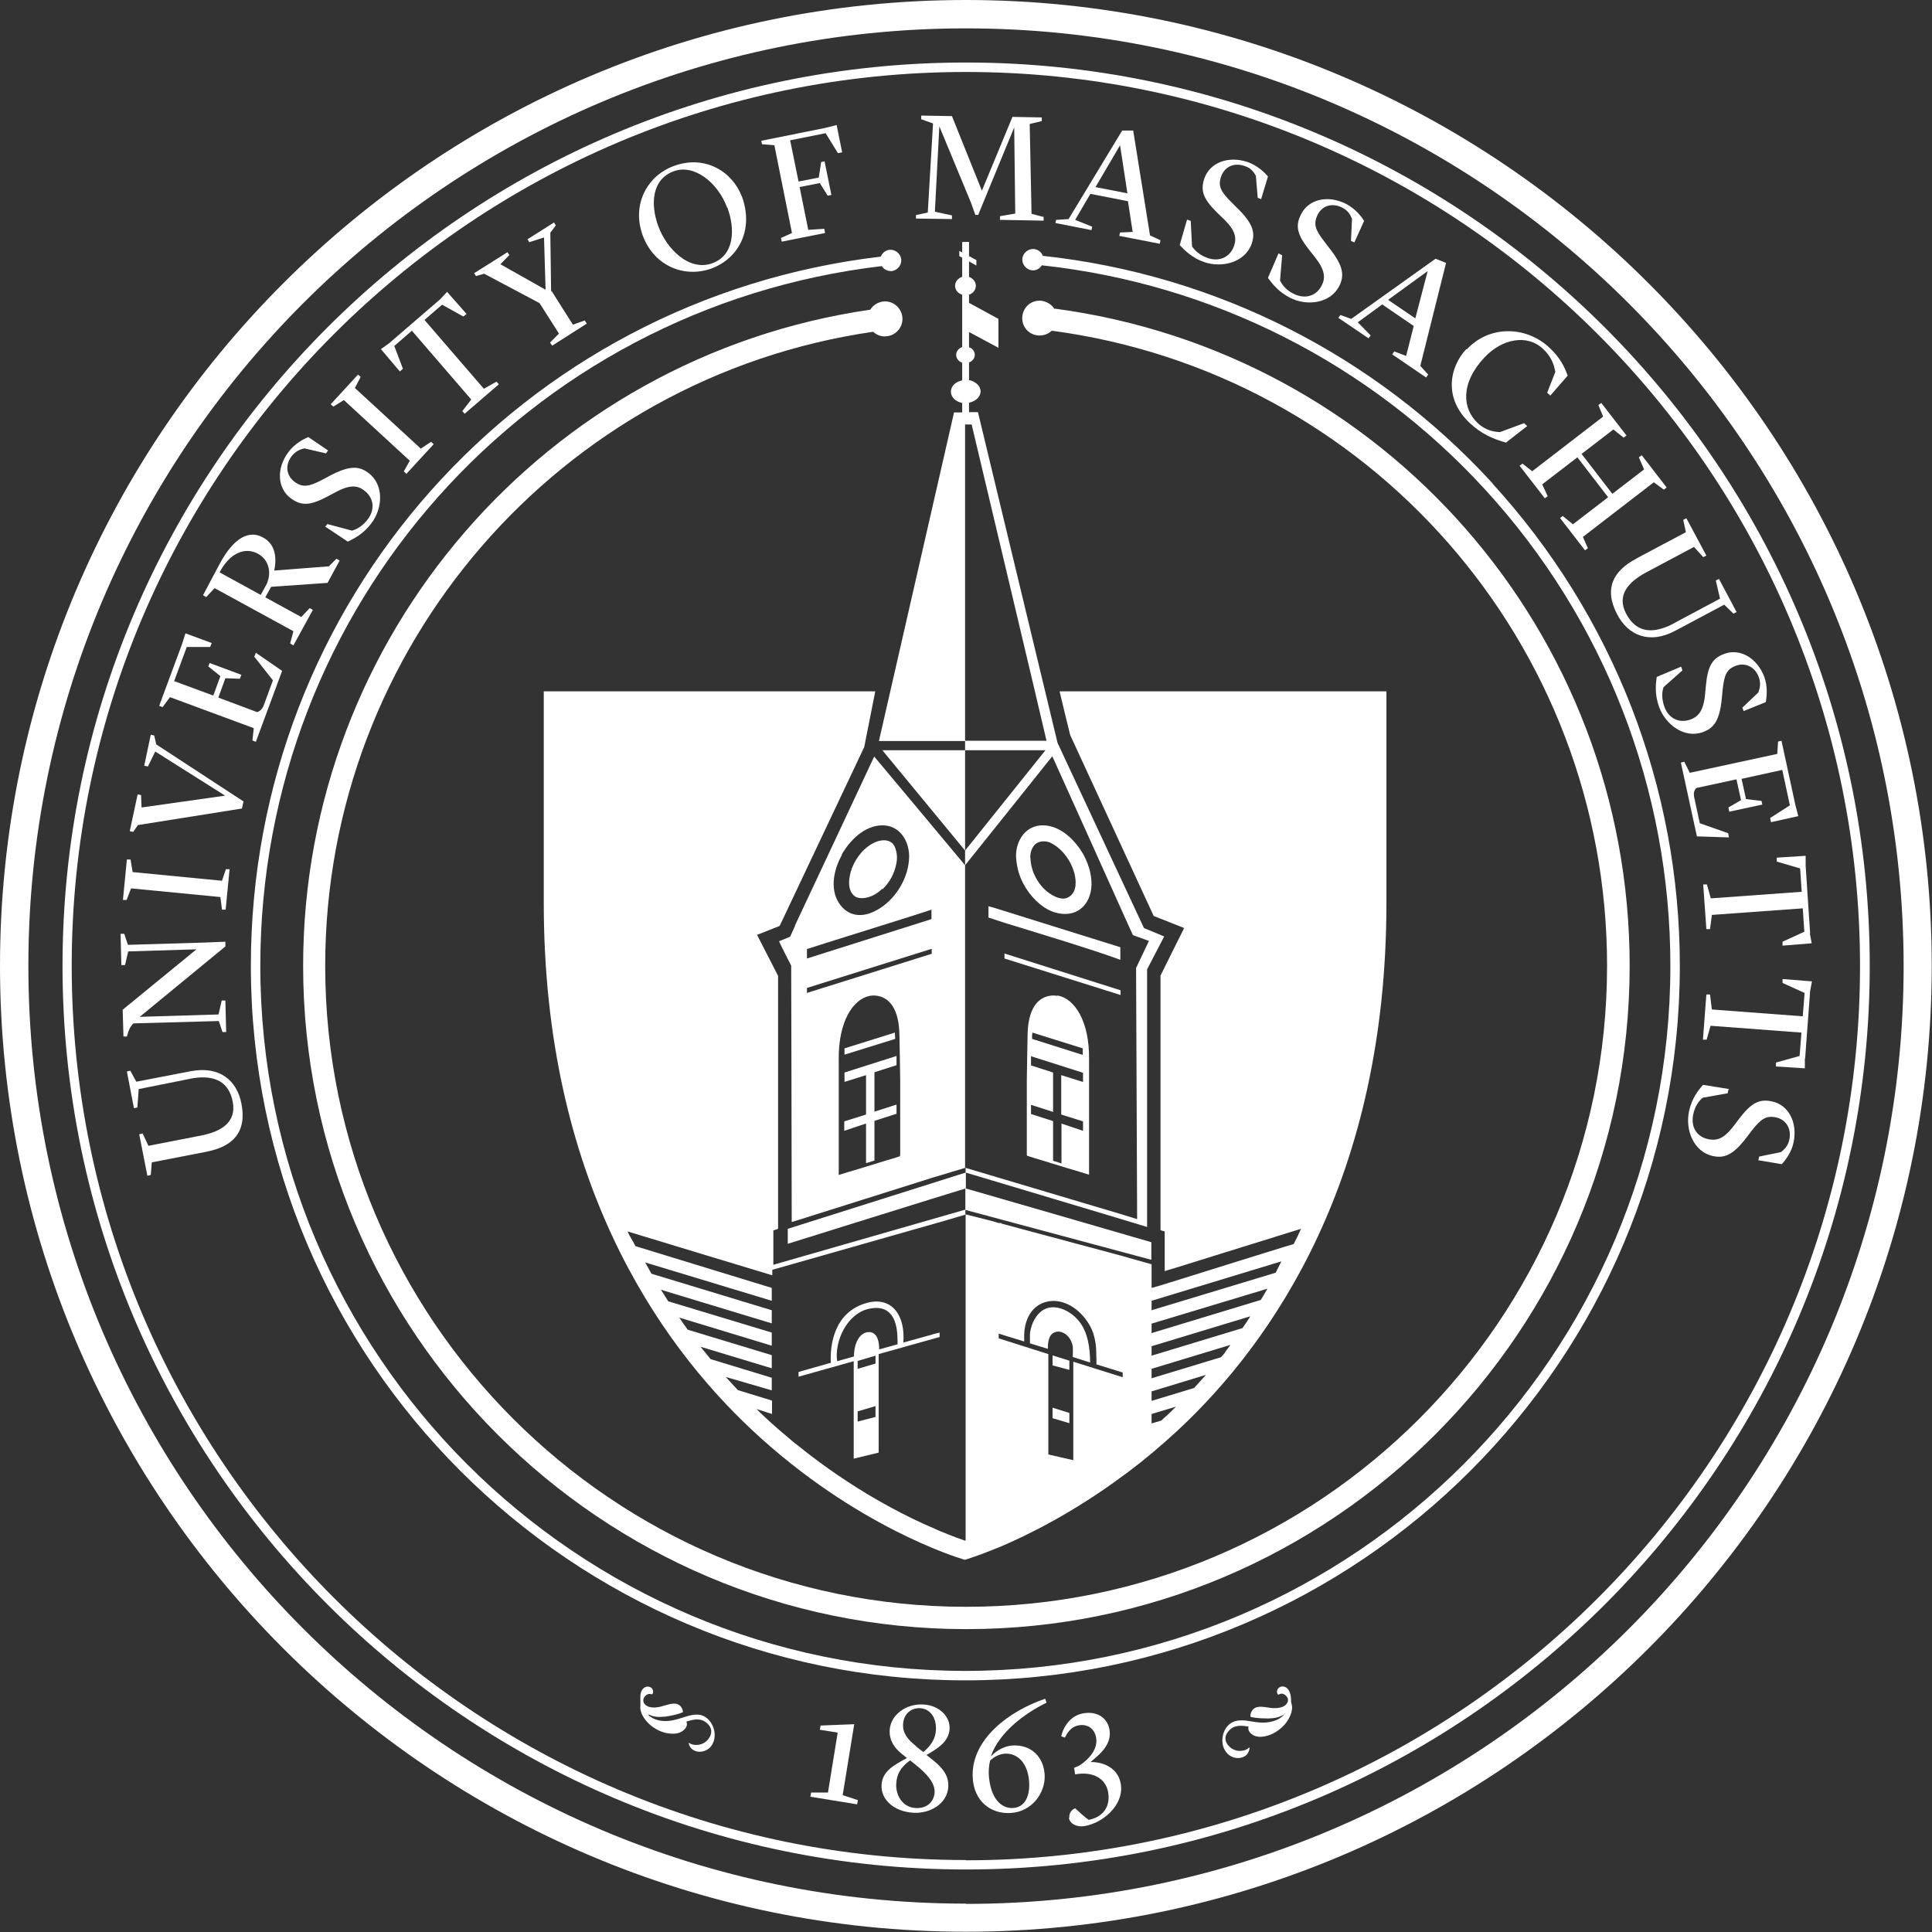 <svg id="umass-seal-footer" xmlns="http://www.w3.org/2000/svg" viewBox="0 0 73.55 73.55" role="img">
  <rect x="0" y="0" width="73.55" height="73.55" fill="#333333" stroke="none"/>
  <title id="umass-seal-footerTitle">Seal of The University of Massachusetts Amherst - 1863</title>
  <path d="m36.77,0C16.5,0,0,16.5,0,36.77s16.5,36.77,36.77,36.77,36.77-16.5,36.77-36.77S57.05,0,36.77,0Zm0,72.47C17.09,72.47,1.08,56.46,1.08,36.77S17.09,1.08,36.77,1.08s35.7,16.01,35.7,35.7-16.01,35.7-35.7,35.7Z" fill="#fff" stroke-width="0"></path><path d="m36.77,2.38C17.81,2.38,2.38,17.81,2.38,36.77s15.43,34.4,34.4,34.4,34.4-15.43,34.4-34.4S55.74,2.38,36.77,2.38Zm0,68.43c-18.77,0-34.04-15.27-34.04-34.04S18.01,2.74,36.77,2.74s34.04,15.27,34.04,34.04-15.27,34.04-34.04,34.04Z" fill="#fff" stroke-width="0"></path><path d="m40.14,11.76c-.1-.16-.28-.28-.49-.31-.37-.04-.69.22-.73.59-.04.37.22.69.59.73.2.02.39-.05.53-.18,12.09,1.61,21.14,11.91,21.14,24.18,0,13.46-10.95,24.4-24.4,24.4s-24.4-10.95-24.4-24.4c0-12.13,8.93-22.41,20.86-24.14.14.13.33.2.53.17.36-.04.63-.38.58-.74-.04-.36-.38-.63-.74-.58-.21.03-.38.15-.48.31-12.35,1.79-21.59,12.43-21.59,24.98,0,13.92,11.33,25.25,25.25,25.25s25.25-11.33,25.25-25.25c0-12.7-9.37-23.35-21.88-25.02Z" fill="#fff" stroke-width="0"></path><path d="m56.83,18.41c-4.49-4.9-10.56-7.96-17.13-8.67-.05-.14-.18-.24-.33-.26-.22-.02-.42.14-.45.36-.02.22.14.42.36.45.16.02.3-.06.38-.19,6.48.7,12.47,3.72,16.89,8.55,4.54,4.96,7.04,11.39,7.04,18.12,0,14.8-12.04,26.84-26.84,26.84s-26.84-12.04-26.84-26.84c0-13.67,10.15-25.05,23.66-26.64.08.13.23.2.38.19.22-.03.38-.23.36-.45-.03-.22-.23-.38-.45-.36-.16.02-.28.13-.33.26-13.7,1.61-23.98,13.15-23.98,27,0,15,12.2,27.2,27.2,27.2s27.2-12.2,27.2-27.2c0-6.82-2.54-13.34-7.14-18.37Z" fill="#fff" stroke-width="0"></path><path d="m32.08,68.34l.58.19-.03.16-1.78-.29.03-.16h.64s.37-2.28.37-2.28l-.68-.11.03-.16,1.26-.05h.02s-.44,2.7-.44,2.7Z" fill="#fff" stroke-width="0"></path><path d="m34.53,66.93l-.21-.17c-.27-.22-.47-.5-.45-.9.03-.55.6-1.02,1.3-.97.6.04,1.01.47.98.93-.03.49-.46.75-.88.99l.15.12c.43.33.71.64.68,1.1-.04.65-.71,1.02-1.33.98-.71-.04-1.24-.48-1.21-1.06.03-.54.51-.77.96-1.02Zm.11.09c-.37.27-.5.54-.52.87-.03.46.24.91.73.94.48.03.71-.28.73-.59.02-.37-.31-.72-.69-1.03l-.24-.19Zm.23-.54l.28.22c.31-.26.46-.52.48-.83.03-.55-.28-.82-.59-.84-.32-.02-.63.18-.66.6-.02.34.16.58.49.84Z" fill="#fff" stroke-width="0"></path><path d="m37.74,66.85c.22-.24.55-.39.81-.4.71-.04,1.19.44,1.22,1.13.03.68-.49,1.4-1.31,1.44-.73.04-1.39-.44-1.43-1.36-.07-1.43,1.37-2.52,2.76-2.99l.05.15c-.86.42-1.8,1.14-2.11,2.02Zm-.05.19c-.04.16-.05.32-.05.49.05.93.47,1.32.92,1.3.39-.02.65-.35.62-.98-.04-.7-.42-1.11-.91-1.09-.21.01-.44.12-.59.28Z" fill="#fff" stroke-width="0"></path><path d="m40.71,69.2c-.02-.16.08-.31.22-.36.11.1.36.34.52.44.56-.11.82-.52.74-1.03-.08-.53-.57-.83-1.26-.7l-.04-.25.19-.08c.49-.32.71-.71.65-1.06-.06-.36-.33-.53-.65-.48-.27.04-.42.23-.54.47l-.14-.05c.1-.42.39-.81.87-.88.54-.08.9.21.97.64.07.47-.24.81-.56,1.08l-.16.14h0c.5-.01,1.06.24,1.15.85.12.78-.68,1.48-1.4,1.59-.27.04-.54-.08-.58-.32Z" fill="#fff" stroke-width="0"></path><path d="m48.91,65.25c-.25.17-.49.16-.61.17-.14,0-.46,0-.69-.06-.02-.08.01-.19.09-.28.15-.17.45-.09.68-.06.17.02.45.01.58-.13.07-.08.13-.21-.01-.34-.1-.1-.21-.08-.26-.04-.03.01-.04,0-.05-.02-.02-.02-.06-.13.03-.22.09-.1.24-.08.33,0,.13.12.15.35.15.45,0,.06,0,.09.02.15.08.26-.1.6-.28.8-.2.21-.44.37-.73.43-.26.05-.42,0-.54-.11-.1-.09-.11-.19-.09-.26-.24-.04-.53-.08-.74.15-.22.24-.15.46.02.62.27.25.63.15.73.04.02-.03.03,0,.03.01-.01.1-.05.18-.1.24-.17.18-.5.19-.72-.01-.32-.3-.25-.82-.01-1.08.16-.17.36-.23.68-.2.2.02.56.12.89.06.3-.05.47-.17.56-.27l.05-.06h-.02Z" fill="#fff" stroke-width="0"></path><path d="m24.68,65.29l.06.05c.11.08.29.18.6.18.33,0,.67-.15.87-.2.31-.08.52-.06.7.09.28.22.42.72.16,1.07-.19.23-.51.27-.71.12-.07-.05-.11-.12-.14-.22,0-.02,0-.04.03-.02.11.09.49.14.72-.16.14-.18.17-.42-.08-.62-.25-.2-.53-.11-.76-.04.03.07.04.16-.05.27-.1.12-.25.2-.51.19-.3-.01-.56-.13-.79-.31-.21-.17-.44-.48-.4-.75,0-.06,0-.09,0-.16,0-.1-.03-.33.08-.47.08-.1.22-.14.33-.06.1.08.07.19.06.22-.01.03-.02.03-.05.03-.05-.02-.16-.03-.25.08-.12.15-.04.27.04.34.16.12.43.09.6.04.23-.06.51-.18.68-.04.09.07.13.18.13.26-.22.1-.53.15-.67.17-.12,0-.36.06-.63-.08v.02Z" fill="#fff" stroke-width="0"></path><path d="m7.89,43.84l-2.11.41-.04.48-.13.03-.31-1.58.13-.03.22.47,2-.39c.78-.15,1.36-.51,1.21-1.29-.15-.76-.68-1.01-1.48-.9l-2.1.42-.05.7-.13.03-.27-1.4.13-.03.23.42,2.07-.4c1.1-.21,1.76.35,1.93,1.23.22,1.11-.35,1.64-1.31,1.83Z" fill="#fff" stroke-width="0"></path><path d="m8.58,36.03l-3.26,2.68,3-.09.12-.53h.14s.03,1.2.03,1.2h-.14s-.14-.42-.14-.42l-3.25.09c-.11.1-.19.27-.22.4l-.03.1h-.13s-.03-1.02-.03-1.02l2.81-2.3-2.6.08-.12.52h-.14s-.03-1.19-.03-1.19h.14s.14.42.14.42l2.98-.09.73-.03v.16Z" fill="#fff" stroke-width="0"></path><path d="m8.45,34.61l-.06-.46-3.4-.33-.17.44h-.14s.15-1.54.15-1.54h.14s.08.48.08.48l3.4.33.15-.44h.14s-.15,1.54-.15,1.54h-.14Z" fill="#fff" stroke-width="0"></path><path d="m5.25,31.41l-.18.26-.13-.03.3-1.4.13.03.02.47,3.18-.45-2.66-1.68-.28.57-.14-.03.25-1.18.13.03.08.34,3.32,2.17-.06.27-3.96.63Z" fill="#fff" stroke-width="0"></path><path d="m8.32,26.56l1.47.55c.11-.04.18-.1.24-.23l.36-.98-.71-.9.06-.15,1,.69-1,2.7-.13-.05.05-.47-3.19-1.18-.28.38-.13-.05.87-2.35.13-.41,1,.37-.06.15h-.89s-.48,1.3-.48,1.3l1.49.55.27-.74-.46-.37.05-.13,1.21.45-.06.15-.55-.02-.27.74Z" fill="#fff" stroke-width="0"></path><path d="m11.05,24.48l.12-.45-3-1.64-.32.34-.12-.07.63-1.19c.54-1.01,1.13-1.3,1.65-1.01.45.24.54.72.43,1.26h.01s2.07-.16,2.07-.16l.29-.29.12.07-.46.85-1.72.12c-.25.02-.43.03-.43.03l-.22.4,1.37.75.32-.34.12.07-.74,1.35-.12-.07Zm-1.12-1.84l.23-.42c.19-.46.06-.92-.34-1.14-.5-.27-1.08-.02-1.46.71l1.57.86Z" fill="#fff" stroke-width="0"></path><path d="m12.37,20.07l.09-.12.94.25c.17-.05.4-.16.6-.43.29-.38.23-.83-.14-1.1-.25-.19-.53-.23-1.09.07l-.28.15c-.66.35-1,.39-1.42.08-.51-.38-.56-1.13-.09-1.76.24-.32.58-.5.76-.57l.75.51-.08.11-.82-.19c-.18.04-.34.11-.49.3-.27.36-.18.75.11.97.31.23.55.19,1.05-.07l.28-.15c.77-.41,1.13-.38,1.48-.12.61.45.55,1.35.12,1.92-.3.4-.65.58-.9.7l-.84-.56Z" fill="#fff" stroke-width="0"></path><path d="m15.37,17.95l.23-.41-2.51-2.31-.4.25-.1-.09,1.04-1.13.1.09-.22.42,2.51,2.31.39-.26.1.09-1.04,1.13-.1-.1Z" fill="#fff" stroke-width="0"></path><path d="m16.76,11.39l.26-.28.74.84-.12.1-.81-.45-.67.58,2.26,2.62.48-.27.09.1-1.3,1.12-.09-.1.34-.44-2.26-2.62-.67.58.33.87-.12.1-.72-.85.31-.22,1.95-1.68Z" fill="#fff" stroke-width="0"></path><path d="m21,11.08l.81,1.28.45-.16.08.12-1.32.84-.08-.12.34-.34-.74-1.16-2.11-1.12-.31.09-.07-.11,1.27-.8.07.11-.34.35,1.72.97-.06-1.99-.56.18-.07-.11,1.01-.64.07.11-.21.28.03,2.23Z" fill="#fff" stroke-width="0"></path><path d="m28.24,7.47c.48,1.3-.15,2.38-1.15,2.75-1.01.37-2.18-.07-2.62-1.25-.44-1.2.19-2.29,1.18-2.65,1.22-.45,2.25.25,2.59,1.16Zm-.56.43c-.35-.95-1.26-1.67-2.03-1.38-.83.3-.9,1.24-.59,2.09.31.85,1.17,1.74,2.06,1.41.83-.3.88-1.28.57-2.12Z" fill="#fff" stroke-width="0"></path><path d="m30.44,7.12l.33,1.63.61-.04.03.16-1.65.33-.03-.14.42-.19-.67-3.34-.47-.04-.03-.13,2.43-.49.44-.11.21,1.04-.16.03-.47-.76-1.35.27.32,1.57.77-.15.09-.59.13-.03.26,1.28-.14.03-.3-.48-.77.15Z" fill="#fff" stroke-width="0"></path><path d="m34.86,8.19l.46-.1.2-3.39-.45-.16v-.14s1.17.02,1.17.02l1.14,2.84,1.13-2.73.03-.08,1.12.02v.14s-.46.11-.46.11l.07,3.42.46.12v.14s-1.66-.03-1.66-.03v-.14s.58-.1.58-.1l-.04-3.28-1.19,2.89-.18.44h-.11s-.16-.45-.16-.45l-1.21-2.92-.17,3.25.65.14v.14s-1.37-.02-1.37-.02v-.14Z" fill="#fff" stroke-width="0"></path><path d="m40.23,8.37l.45-.03,2.04-3.37h.19s.23,0,.23,0l.64,3.99.4.19-.03.13-1.54-.3.03-.13.48-.02-.18-1.17-1.43-.28-.58.99.65.26-.03.13-1.37-.27.03-.13Zm1.46-1.25l1.23.24-.28-1.83h0s-.94,1.6-.94,1.6Z" fill="#fff" stroke-width="0"></path><path d="m45.19,8.36l.14.05.05.97c.1.15.28.33.59.44.45.16.86-.03,1.01-.46.1-.3.06-.58-.39-1.02l-.23-.22c-.53-.52-.68-.84-.51-1.33.21-.6.91-.87,1.65-.62.37.13.65.4.77.55l-.26.86-.13-.05-.07-.84c-.09-.16-.2-.3-.43-.37-.42-.15-.77.05-.89.39-.13.37-.02.58.38.98l.22.22c.63.61.7.96.56,1.37-.25.71-1.13.93-1.8.7-.47-.16-.75-.45-.94-.65l.28-.97Z" fill="#fff" stroke-width="0"></path><path d="m48.68,9.65l.13.07-.08.96c.08.16.23.37.53.51.43.21.86.08,1.06-.33.14-.28.13-.57-.26-1.07l-.2-.25c-.46-.58-.57-.92-.33-1.38.28-.57,1.01-.75,1.71-.4.35.18.59.48.69.65l-.37.82-.13-.06.04-.84c-.07-.17-.16-.32-.38-.43-.4-.2-.77-.05-.93.28-.17.35-.09.57.26,1.02l.19.25c.54.68.57,1.04.38,1.43-.34.68-1.24.78-1.87.46-.44-.22-.69-.54-.85-.76l.4-.93Z" fill="#fff" stroke-width="0"></path><path d="m51.02,11.99l.42.15,3.21-2.29.18.07.22.09-.98,3.92.3.33-.08.11-1.29-.88.08-.11.45.17.29-1.14-1.2-.82-.93.68.49.5-.08.11-1.15-.78.08-.11Zm1.83-.57l1.03.7.47-1.8h0s-1.5,1.09-1.5,1.09Z" fill="#fff" stroke-width="0"></path><path d="m55.84,13.3c.85-.92,2.25-.9,3.14-.07.4.37.58.73.7,1.07l-.66.76-.12-.11.31-.79c-.05-.29-.16-.6-.48-.89-.58-.54-1.53-.4-2.23.35-.91.98-.83,1.94-.24,2.49.31.29.64.33.84.34l.92-.34.12.11-.81.63c-.52-.15-.94-.34-1.36-.73-1.03-.95-.79-2.14-.15-2.83Z" fill="#fff" stroke-width="0"></path><path d="m59.5,19.65l.38.31,1.34-1.03-1.17-1.52-1.34,1.03.21.45-.11.08-.96-1.24.11-.08.37.29,2.7-2.08-.18-.44.11-.08.96,1.24-.11.08-.39-.31-1.21.93,1.17,1.52,1.21-.93-.2-.46.11-.08.95,1.23-.11.08-.38-.28-2.7,2.08.19.43-.11.08-.95-1.23.11-.08Z" fill="#fff" stroke-width="0"></path><path d="m62.28,21.27l1.9-1.01-.1-.47.12-.06.76,1.42-.12.06-.35-.39-1.8.96c-.7.37-1.16.88-.78,1.59.37.69.95.77,1.68.43l1.89-1.01-.16-.69.12-.06.67,1.26-.12.06-.35-.34-1.86.99c-.99.53-1.79.18-2.21-.61-.53-1-.14-1.68.72-2.13Z" fill="#fff" stroke-width="0"></path><path d="m64,25.38l.05.14-.72.64c-.06.17-.08.43.03.74.16.45.56.65,1,.49.29-.11.49-.32.55-.95l.03-.32c.07-.74.23-1.06.71-1.23.59-.22,1.25.16,1.52.89.13.37.09.76.05.95l-.84.34-.05-.13.61-.58c.06-.17.1-.34.02-.57-.15-.42-.53-.57-.86-.45-.37.13-.46.35-.52.92l-.03.31c-.08.87-.31,1.15-.72,1.3-.71.26-1.43-.29-1.67-.96-.17-.47-.13-.86-.09-1.14l.93-.39Z" fill="#fff" stroke-width="0"></path><path d="m66.1,29.67l-1.53.33c-.07.09-.1.18-.08.32l.22,1.02,1.08.38.03.16-1.22-.04-.61-2.81.13-.03.21.42,3.33-.72.03-.47.13-.03.53,2.45.11.42-1.04.23-.03-.16.75-.48-.29-1.35-1.55.34.17.77.59.07.03.14-1.26.27-.03-.16.48-.28-.17-.77Z" fill="#fff" stroke-width="0"></path><path d="m68.9,35.54l.07.37-1.11.09v-.15s.83-.38.83-.38l-.06-.89-3.46.25-.07.54h-.14s-.12-1.7-.12-1.7h.14s.15.53.15.53l3.46-.25-.06-.89-.89-.26v-.15s1.1-.07,1.1-.07v.38s.17,2.57.17,2.57Z" fill="#fff" stroke-width="0"></path><path d="m68.71,40.29v.38s-1.1-.07-1.1-.07v-.15s.9-.25.9-.25l.07-.89-3.46-.26-.15.53h-.14s.13-1.72.13-1.72h.14s.07.57.07.57l3.46.26.07-.89-.84-.38v-.15s1.12.09,1.12.09l-.07.37-.19,2.57Z" fill="#fff" stroke-width="0"></path><path d="m65.8,41.48l-.03.14-.95.17c-.14.12-.3.32-.36.64-.1.47.13.85.58.94.31.06.58,0,.97-.52l.19-.25c.45-.59.75-.78,1.26-.67.62.13.98.79.82,1.56-.08.39-.32.69-.45.83l-.89-.15.03-.14.83-.17c.14-.11.27-.24.32-.48.09-.44-.15-.76-.5-.84-.38-.08-.58.05-.93.5l-.19.25c-.53.7-.87.81-1.29.72-.74-.16-1.06-1-.91-1.7.1-.49.35-.8.53-1.01l1,.16Z" fill="#fff" stroke-width="0"></path><path d="m33.6,33.85c.27-.26.45-.6.52-.96.05-.23.03-.45-.06-.66-.03-.06-.07-.12-.13-.16-.17-.12-.4-.09-.58-.02-.42.17-.74.56-.91.98-.12.32-.22.85.1,1.09.17.13.64.11,1.04-.28Z" fill="#fff" stroke-width="0"></path><polygon points="36.77 45.25 36.77 45.25 36.77 45.25 36.77 45.25" fill="#fff" stroke-width="0"></polygon><path d="m40.07,51.98l.64.17v-.35l-.64-.2c0,.11,0,.27,0,.38Z" fill="#fff" stroke-width="0"></path><path d="m40.07,53.99l.64.19v-.39l-.64-.2c0,.12,0,.27,0,.4Z" fill="#fff" stroke-width="0"></path><path d="m40.3,49.79c-.83-.18-1.09.75-1.09,1.02,0,.13,0,.19,0,.33l.68.21c0-.24.04-.46.15-.56.1-.09.24-.12.36-.08.21.06.39.26.44.55.01.09,0,.33,0,.4l.66.21c0-.56-.09-1.16-.42-1.57-.21-.26-.5-.45-.79-.51Z" fill="#fff" stroke-width="0"></path><path d="m39.75,34.54c.51.34,1.23.39,1.6-.17.22-.33.24-.74.16-1.13-.05-.25-.15-.49-.26-.7-.31-.55-.87-1.11-1.54-1.12-.65-.01-1.03.56-1.03,1.16,0,.14.04.45.11.66.17.53.52,1,.97,1.31Zm-.53-1.88c0-.2.06-.43.23-.55.15-.1.34-.1.51-.04.4.18.71.56.87.96.02.06.05.14.07.21.08.31.09.69-.17.88-.08.06-.17.09-.26.09-.26-.01-.53-.19-.7-.35-.18-.17-.32-.39-.42-.62-.07-.18-.12-.38-.12-.58Z" fill="#fff" stroke-width="0"></path><polygon points="34.07 39.38 34.07 39.31 32.15 39.91 32.15 40.15 34.08 39.55 34.07 39.38" fill="#fff" stroke-width="0"></polygon><path d="m32.14,41.19l.83-.26v1.5l-.83.26c0,.08,0,.29,0,.36l.83-.28v1.51c.09-.03.23-.07.32-.1v-1.51s.84-.27.84-.27c0-.1,0-.25,0-.35l-.84.27v-1.5l.84-.27c0-.1,0-.26,0-.35l-1.98.63s0,.26,0,.35Z" fill="#fff" stroke-width="0"></path><path d="m40.24,37.91c-.11-.02-1.09-.16-1.12,1.48,0,.03-.03,1.45-.03,1.75,0,.41,0,.83,0,1.24,0,.37,0,.74,0,1.1,0,.16,0,.32,0,.48,0,.02.01.04.02.04,0,0,0,0,0,0,.03.01.06.02.09.03.06.02.12.04.19.06.19.06.38.11.56.17.22.07.43.13.65.2.18.05.86.26.86.26,0-.02,0-3.77,0-3.91,0,0,0-.45,0-.47.02-1.45-.54-2.32-1.19-2.44Zm-.94,1.47v-.07s1.92.6,1.92.6v.25s-1.93-.61-1.93-.61v-.17Zm1.11,3.4v1.51c-.09-.03-.23-.07-.32-.1v-1.51s-.84-.27-.84-.27c0-.1,0-.25,0-.35l.84.27v-1.5l-.84-.27c0-.1,0-.26,0-.35l1.98.63s0,.26,0,.35l-.83-.26v1.5l.83.26c0,.08,0,.29,0,.36l-.83-.28Z" fill="#fff" stroke-width="0"></path><path d="m37.63,34.49v.44s.61.2.61.2h0c.94.29,3.43,1.04,4.41,1.41v-.48s-4.77-1.49-4.77-1.49l-.25-.07Z" fill="#fff" stroke-width="0"></path><polygon points="42.66 37.7 38.24 36.3 38.24 36.49 42.66 37.88 42.66 37.7" fill="#fff" stroke-width="0"></polygon><path d="m36.32,15.7l-2.86,12.51h3.28v.35h-3.15c.66.8,3.15,3.82,3.15,3.82v-3.82h3.06s-2.99,3.73-3.06,3.82v.56h0s0,0,0,0h0s0,0,0,0c-.02-.03-3.46-4.14-3.46-4.14-.07.16-3.01,6.42-3.02,6.44h.01s-.19.42-.19.42l-.39.16s-.02,0-.03.01c-.02,0,.46.93.46.93,0,0,.02,7.55.02,9.76l.4-.12.18-.06,4.79-1.51.17-.05,1.06-.32h0v-11.52h0s3.26-4.07,3.32-4.15c.02.04,2.59,5.74,2.86,6.35l.21.46c.23.08.56.2.61.22l-.49,1.03.04,9.53h0s0,.03,0,.03l-.62-.19h0s-4.6-1.37-4.6-1.37l-1.31-.39v.18s-6.77,2.14-6.77,2.14v.57s6.08-1.9,6.78-2.11v-.6s6.89,2.06,6.9,2.07v-9.81l.65-1.25-.77-.32s-3.05-6.54-3.29-7.05c0,0-3.03-12.59-3.03-12.59h-.34v-.36c.25-.05.44-.22.44-.43s-.19-.38-.44-.43v-.67c.13-.05.22-.16.22-.29s-.09-.25-.22-.29v-.58l1.12.6v-1.1l-1.12-.61v-.31c.15-.05.26-.18.26-.34s-.11-.28-.26-.34v-.59l.28.16v-.21l-.28-.15v-.54h-.26s0,.4,0,.4l-.11-.06v.2l.11.06v.73c-.16.05-.27.18-.27.34s.11.29.27.34v1.99c-.13.05-.23.16-.23.3s.1.25.23.3v.67c-.25.05-.43.22-.43.43s.18.38.43.43v.36s-.31,0-.31,0Zm-4.28,16.84c.31-.55.87-1.11,1.54-1.12.65-.01,1.02.56,1.03,1.16,0,0,0,.02,0,.03-.01.76-.45,1.52-1.07,1.94-.75.5-1.31.28-1.6-.17-.36-.55-.19-1.3.11-1.83Zm-1.32,3.59c.06-.03,4.48-1.4,4.74-1.5v.36c-.46.15-4.69,1.48-4.74,1.5v-.35Zm3.56,7.88s0,0,0,0c-.03.01-.06.02-.09.03-.06.02-.12.04-.19.06-.19.06-.38.11-.56.17-.22.07-.43.13-.65.2-.18.05-.86.26-.86.26,0-.02,0-3.77,0-3.91,0,0,0-.45,0-.47-.02-1.45.54-2.32,1.19-2.44.11-.02,1.09-.16,1.12,1.48,0,.03.03,1.45.03,1.75,0,.41,0,.83,0,1.24,0,.37,0,.74,0,1.1,0,.16,0,.32,0,.48,0,.02-.01.04-.02.04Zm-3.56-6.21v-.19l4.75-1.49v.19s-4.75,1.49-4.75,1.49Zm6.27-21.64s2.79,11.75,2.85,12.04h-3.1v-12.04c.1,0,.16,0,.25,0Z" fill="#fff" stroke-width="0"></path><path d="m35.51,50.8l-1.12.31c.08-1.07-.46-1.74-1.35-1.52-1.29.33-1.45,1.62-1.41,2.29l-1.06.3h0s-.17.05-.17.05v.18s0,0,0,0l2.1-.59c0,.09,0,3.71,0,3.71l.95-.23c0-.2,0-3.53,0-3.75l2.14-.6h0s.18-.05.18-.05v-.17l-.28.07h0Zm-2.18,3.14l-.68.18v-.39l.68-.2c0,.12,0,.28,0,.4Zm0-2.03l-.68.2v-.3l.68-.2c0,.1,0,.21,0,.31Zm.83-.73l-.69.19c0-.53-.21-.7-.47-.65-.3.06-.49.44-.49.92l-.64.18c-.11-.75.37-1.8,1.19-1.99,1.21-.28,1.1,1.11,1.11,1.35Z" fill="#fff" stroke-width="0"></path><path d="m40.34,26.33c.09.39.4,1.65.4,1.65l3.18,6.89,1.16.46s-.88,1.76-.9,1.81c0,.02,0,9.57,0,9.69.02.01.16.05.16.05v1.51c.14-.04.28-.09.43-.13.57-.18,1.13-.35,1.7-.53l2.06-.64c.33-.1.66-.21,1-.31-.09.2-.18.39-.28.58-.13.04-.27.08-.4.12-.69.21-1.37.43-2.06.64-.6.19-1.19.37-1.79.56-.29.09-.58.18-.87.27,0,0,0,0-.01,0-.1.03-.26.08-.28.08v-.19h0v-.57h0s0-.09,0-.14l-.89-.25-.24-.07h0s-4.59-1.23-4.59-1.23v-.02s-.1,0-.1,0l-.27-.08h0s-.99-.25-.99-.25v12.42s-.02,0-.03,0c-.15-.05-.48-.17-.94-.36h0s-.18-.08-.18-.08h0c-1.2-.51-3.15-1.5-5.21-3.16h0s-.18-.14-.18-.14c-.37-.31-.75-.63-1.12-.98-.1-.09-.2-.19-.3-.29l.59.19v-.51l-1.3-.4c-.15-.16-.31-.33-.46-.5l1.75.51v-.48h0s-2.33-.71-2.33-.71c-.13-.16-.25-.31-.38-.47l2.71.82v-.5l-3.2-.97c-.11-.15-.22-.3-.32-.46l3.52,1.07v-.5l-3.94-1.19c-.09-.15-.19-.29-.28-.44l4.22,1.28v-.5l-4.58-1.39c-.08-.14-.16-.29-.24-.43l4.82,1.46v-.49s-5.16-1.58-5.19-1.59c-.11-.23-.2-.33-.3-.56.15.05,5.31,1.61,5.51,1.67v-.21s.05-.01.11-.03h0s6.43-1.83,6.43-1.83h0s.81-.24.81-.24v-.18l7.08,1.9c0-.26,0-.51,0-.67-.81-.24-7.08-2.05-7.08-2.05v.81l-7.31,2.1v-1.31s.11-.03.18-.06c0-.91,0-7.61,0-9.63l-.8-1.56.86-.34,3.22-6.81s.42-2.12.42-2.12h-12.62s0,8.05,0,8.05c0,10.47,4.32,16.7,7.95,20.09,3.93,3.67,7.82,4.84,7.98,4.89l.1.03.1-.03s.42-.13,1.01-.37c.06-.02.11-.05.18-.07,1.09-.46,2.84-1.32,4.76-2.75.06-.04.12-.09.18-.13.61-.46,1.24-.99,1.87-1.57,3.63-3.38,7.95-9.61,7.95-20.09v-8.05h-12.42Zm.53,29.26s-.93-.21-.96-.22c0,0,0-3.59,0-3.82l-1.89-.6v-.18s.97.3.97.3c0-.06,0-.14,0-.2,0-.02,0-.03,0-.05,0-.3.12-1.14.94-1.28.29-.05.58.03.83.17.28.16.51.4.68.67.19.3.27.64.29.99,0,.12.01.27.01.4,0,.01,0,.16,0,.17l1,.31v.18s-1.88-.59-1.88-.59c0,.1,0,3.74,0,3.74Zm3.47-1.63s-.09.08-.13.12l-.37.11v-.36l.93-.28c-.14.14-.28.28-.43.41Zm1.12-1.12l-1.62.49v-.36l2.07-.63c-.15.17-.3.33-.45.5Zm1.19-1.37c-.05.07-.11.14-.17.2l-2.64.8v-.36l3-.91c-.06.09-.13.18-.2.27Zm.65-.91l-3.46,1.05v-.36l3.76-1.14c-.09.15-.19.29-.3.45Zm.69-1.07l-4.15,1.26v-.36l4.41-1.33c-.08.14-.16.28-.26.44Zm.58-1.04l-4.73,1.43v-.36l4.94-1.5c-.05.1-.12.24-.21.42Z" fill="#fff" stroke-width="0"></path></svg>
